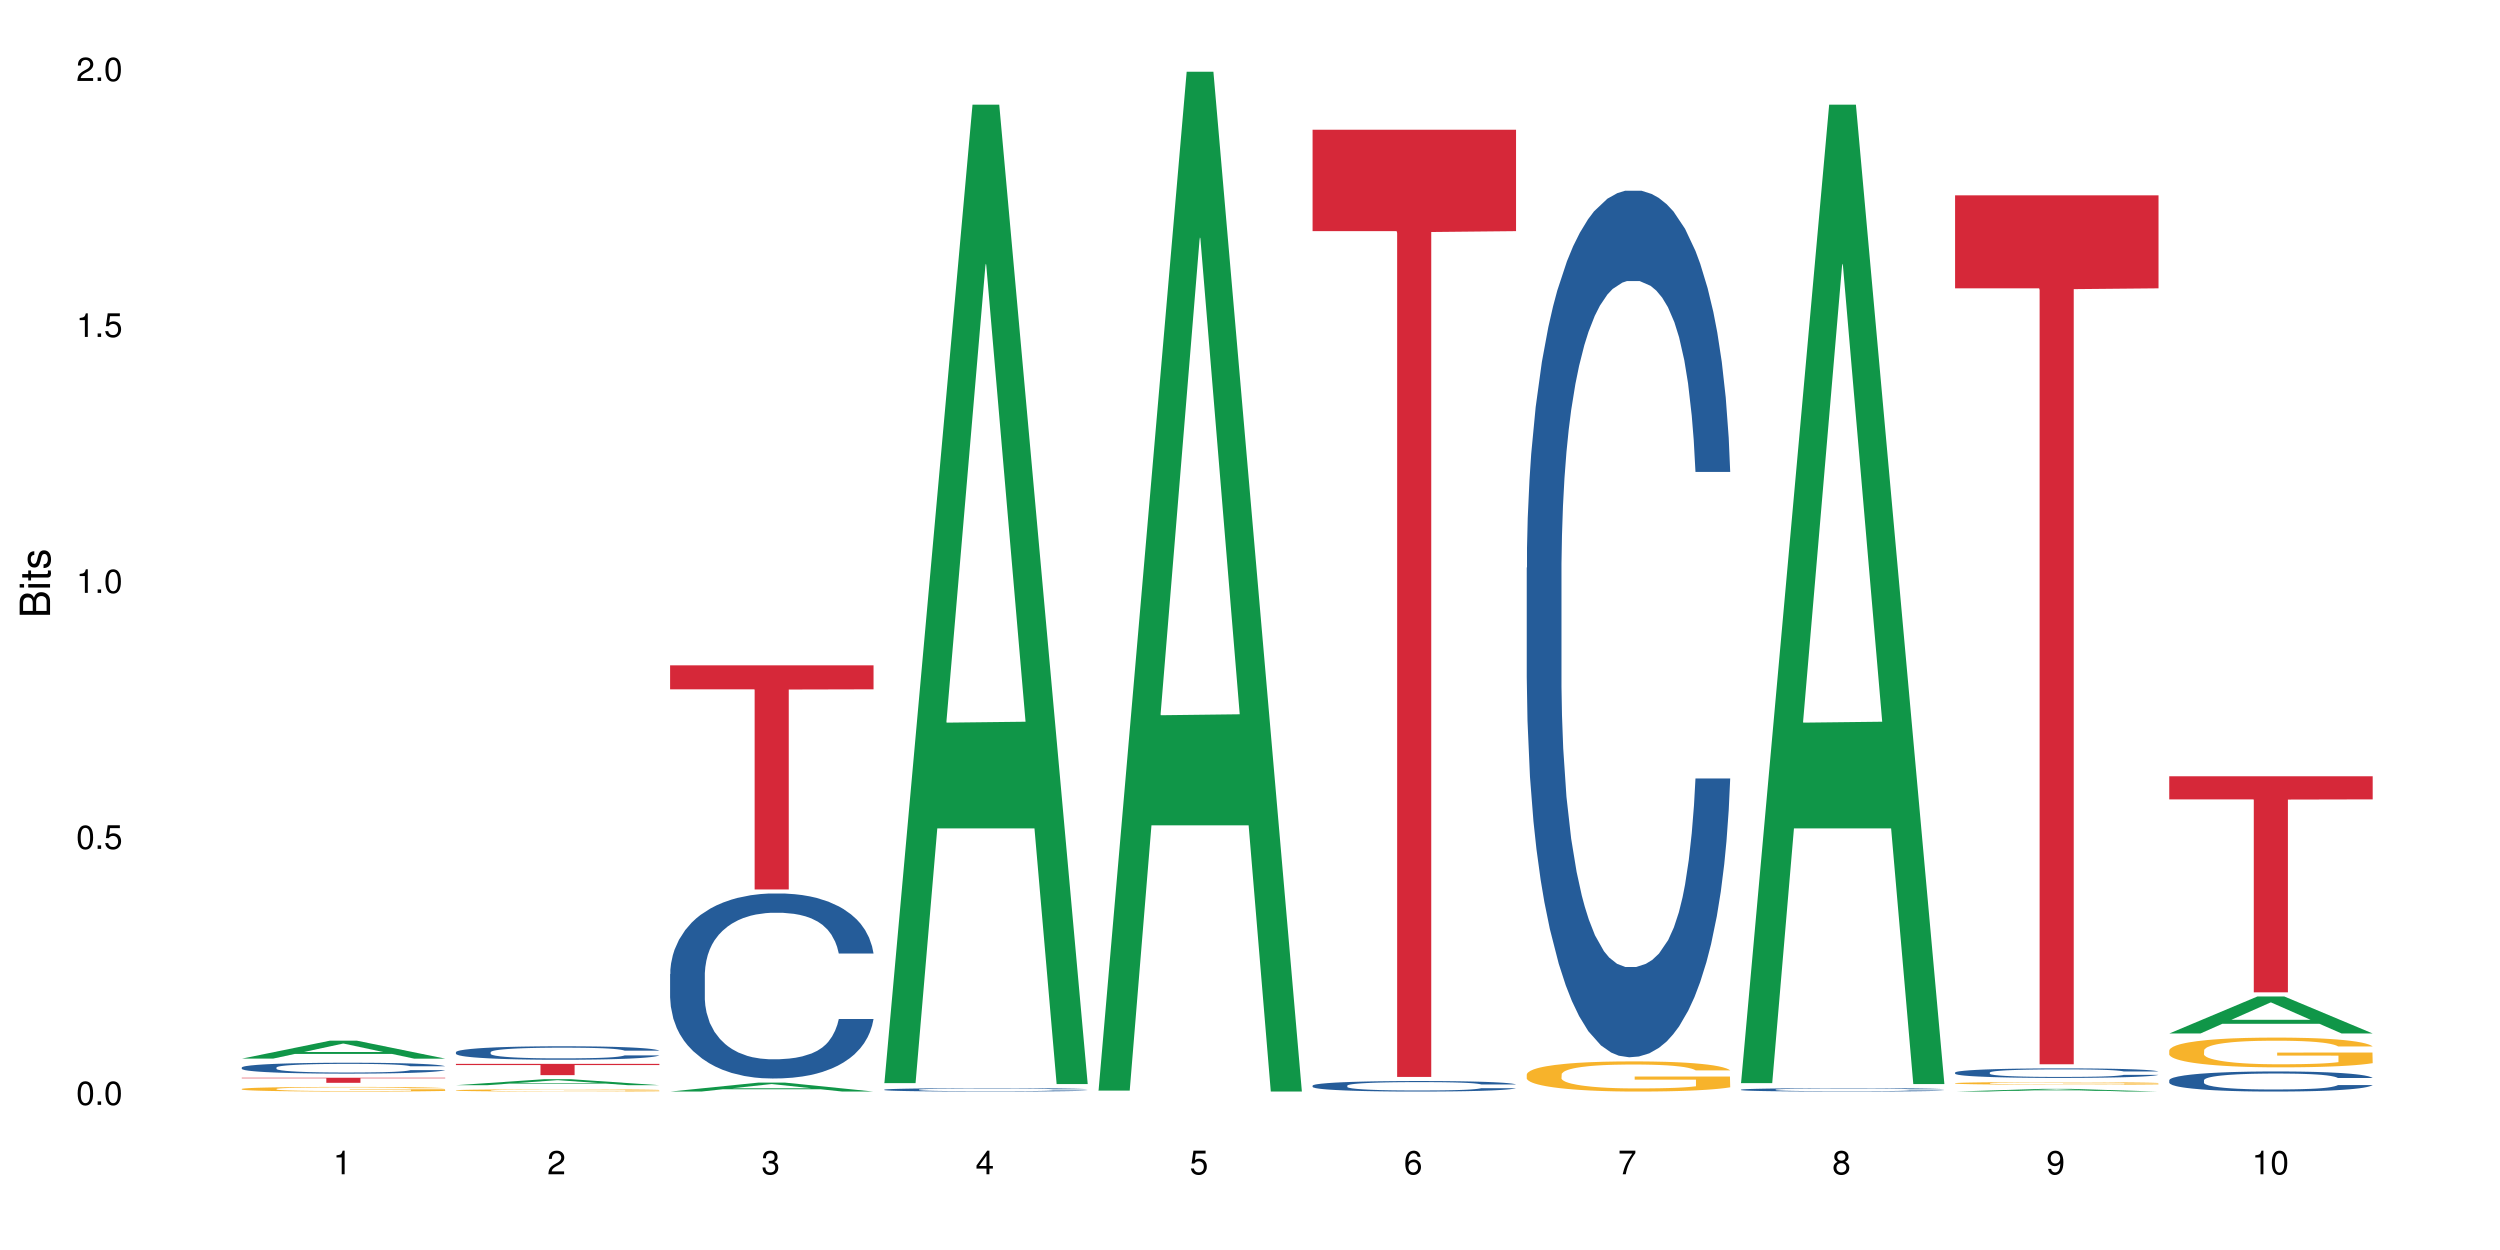 <?xml version="1.0" encoding="UTF-8"?>
<svg xmlns="http://www.w3.org/2000/svg" xmlns:xlink="http://www.w3.org/1999/xlink" width="720pt" height="360pt" viewBox="0 0 720 360" version="1.1">
<defs>
<g>
<symbol overflow="visible" id="glyph0-0">
<path style="stroke:none;" d=""/>
</symbol>
<symbol overflow="visible" id="glyph0-1">
<path style="stroke:none;" d="M 2.641 -6.797 C 2 -6.797 1.422 -6.531 1.078 -6.047 C 0.641 -5.453 0.406 -4.547 0.406 -3.297 C 0.406 -1 1.188 0.219 2.641 0.219 C 4.078 0.219 4.859 -1 4.859 -3.234 C 4.859 -4.562 4.656 -5.438 4.203 -6.047 C 3.844 -6.531 3.281 -6.797 2.641 -6.797 Z M 2.641 -6.047 C 3.547 -6.047 4 -5.125 4 -3.312 C 4 -1.375 3.562 -0.484 2.625 -0.484 C 1.734 -0.484 1.281 -1.422 1.281 -3.281 C 1.281 -5.141 1.734 -6.047 2.641 -6.047 Z M 2.641 -6.047 "/>
</symbol>
<symbol overflow="visible" id="glyph0-2">
<path style="stroke:none;" d="M 1.828 -1 L 0.828 -1 L 0.828 0 L 1.828 0 Z M 1.828 -1 "/>
</symbol>
<symbol overflow="visible" id="glyph0-3">
<path style="stroke:none;" d="M 4.562 -6.797 L 1.062 -6.797 L 0.547 -3.094 L 1.328 -3.094 C 1.719 -3.562 2.047 -3.734 2.578 -3.734 C 3.484 -3.734 4.062 -3.109 4.062 -2.094 C 4.062 -1.125 3.484 -0.531 2.578 -0.531 C 1.828 -0.531 1.375 -0.906 1.188 -1.672 L 0.328 -1.672 C 0.453 -1.109 0.547 -0.844 0.75 -0.594 C 1.125 -0.078 1.828 0.219 2.594 0.219 C 3.969 0.219 4.922 -0.781 4.922 -2.219 C 4.922 -3.562 4.031 -4.484 2.719 -4.484 C 2.25 -4.484 1.859 -4.359 1.469 -4.062 L 1.734 -5.969 L 4.562 -5.969 Z M 4.562 -6.797 "/>
</symbol>
<symbol overflow="visible" id="glyph0-4">
<path style="stroke:none;" d="M 2.484 -4.844 L 2.484 0 L 3.328 0 L 3.328 -6.797 L 2.766 -6.797 C 2.469 -5.75 2.281 -5.609 0.984 -5.453 L 0.984 -4.844 Z M 2.484 -4.844 "/>
</symbol>
<symbol overflow="visible" id="glyph0-5">
<path style="stroke:none;" d="M 4.859 -0.828 L 1.281 -0.828 C 1.359 -1.391 1.672 -1.75 2.5 -2.234 L 3.469 -2.75 C 4.406 -3.266 4.906 -3.969 4.906 -4.812 C 4.906 -5.375 4.672 -5.906 4.266 -6.266 C 3.859 -6.625 3.375 -6.797 2.719 -6.797 C 1.859 -6.797 1.219 -6.5 0.844 -5.922 C 0.609 -5.562 0.5 -5.125 0.484 -4.438 L 1.328 -4.438 C 1.359 -4.906 1.406 -5.188 1.531 -5.406 C 1.75 -5.812 2.188 -6.062 2.703 -6.062 C 3.469 -6.062 4.031 -5.516 4.031 -4.781 C 4.031 -4.25 3.719 -3.797 3.125 -3.438 L 2.234 -2.938 C 0.812 -2.141 0.406 -1.5 0.328 0 L 4.859 0 Z M 4.859 -0.828 "/>
</symbol>
<symbol overflow="visible" id="glyph0-6">
<path style="stroke:none;" d="M 2.125 -3.125 L 2.578 -3.125 C 3.516 -3.125 3.984 -2.703 3.984 -1.891 C 3.984 -1.031 3.469 -0.531 2.578 -0.531 C 1.656 -0.531 1.203 -0.984 1.156 -1.969 L 0.312 -1.969 C 0.344 -1.422 0.438 -1.078 0.609 -0.766 C 0.953 -0.109 1.625 0.219 2.547 0.219 C 3.953 0.219 4.859 -0.609 4.859 -1.906 C 4.859 -2.766 4.516 -3.25 3.703 -3.516 C 4.344 -3.766 4.656 -4.25 4.656 -4.938 C 4.656 -6.109 3.875 -6.797 2.578 -6.797 C 1.203 -6.797 0.484 -6.047 0.453 -4.609 L 1.297 -4.609 C 1.312 -5.016 1.344 -5.25 1.453 -5.453 C 1.641 -5.828 2.062 -6.062 2.594 -6.062 C 3.344 -6.062 3.797 -5.625 3.797 -4.906 C 3.797 -4.422 3.609 -4.141 3.25 -3.984 C 3.016 -3.891 2.719 -3.844 2.125 -3.844 Z M 2.125 -3.125 "/>
</symbol>
<symbol overflow="visible" id="glyph0-7">
<path style="stroke:none;" d="M 3.141 -1.625 L 3.141 0 L 3.984 0 L 3.984 -1.625 L 4.984 -1.625 L 4.984 -2.391 L 3.984 -2.391 L 3.984 -6.797 L 3.359 -6.797 L 0.266 -2.516 L 0.266 -1.625 Z M 3.141 -2.391 L 1 -2.391 L 3.141 -5.359 Z M 3.141 -2.391 "/>
</symbol>
<symbol overflow="visible" id="glyph0-8">
<path style="stroke:none;" d="M 4.781 -5.031 C 4.609 -6.141 3.891 -6.797 2.844 -6.797 C 2.094 -6.797 1.422 -6.438 1.031 -5.828 C 0.609 -5.172 0.406 -4.344 0.406 -3.094 C 0.406 -1.953 0.578 -1.234 0.984 -0.625 C 1.359 -0.078 1.953 0.219 2.703 0.219 C 3.984 0.219 4.922 -0.734 4.922 -2.078 C 4.922 -3.344 4.062 -4.234 2.844 -4.234 C 2.172 -4.234 1.641 -3.969 1.281 -3.469 C 1.281 -5.125 1.828 -6.047 2.797 -6.047 C 3.391 -6.047 3.797 -5.672 3.938 -5.031 Z M 2.734 -3.484 C 3.547 -3.484 4.062 -2.922 4.062 -2 C 4.062 -1.156 3.484 -0.531 2.703 -0.531 C 1.922 -0.531 1.328 -1.188 1.328 -2.047 C 1.328 -2.891 1.906 -3.484 2.734 -3.484 Z M 2.734 -3.484 "/>
</symbol>
<symbol overflow="visible" id="glyph0-9">
<path style="stroke:none;" d="M 4.984 -6.797 L 0.438 -6.797 L 0.438 -5.969 L 4.109 -5.969 C 2.5 -3.656 1.828 -2.234 1.328 0 L 2.219 0 C 2.594 -2.172 3.453 -4.047 4.984 -6.094 Z M 4.984 -6.797 "/>
</symbol>
<symbol overflow="visible" id="glyph0-10">
<path style="stroke:none;" d="M 3.75 -3.578 C 4.453 -4 4.688 -4.344 4.688 -4.984 C 4.688 -6.047 3.844 -6.797 2.641 -6.797 C 1.438 -6.797 0.594 -6.047 0.594 -4.984 C 0.594 -4.359 0.828 -4.016 1.516 -3.578 C 0.734 -3.203 0.359 -2.641 0.359 -1.891 C 0.359 -0.641 1.297 0.219 2.641 0.219 C 3.984 0.219 4.922 -0.641 4.922 -1.875 C 4.922 -2.641 4.531 -3.203 3.75 -3.578 Z M 2.641 -6.047 C 3.359 -6.047 3.812 -5.625 3.812 -4.969 C 3.812 -4.344 3.344 -3.922 2.641 -3.922 C 1.922 -3.922 1.453 -4.344 1.453 -4.984 C 1.453 -5.625 1.922 -6.047 2.641 -6.047 Z M 2.641 -3.203 C 3.484 -3.203 4.062 -2.672 4.062 -1.875 C 4.062 -1.062 3.484 -0.531 2.625 -0.531 C 1.797 -0.531 1.219 -1.078 1.219 -1.875 C 1.219 -2.672 1.797 -3.203 2.641 -3.203 Z M 2.641 -3.203 "/>
</symbol>
<symbol overflow="visible" id="glyph0-11">
<path style="stroke:none;" d="M 0.516 -1.547 C 0.672 -0.438 1.406 0.219 2.438 0.219 C 3.188 0.219 3.859 -0.141 4.266 -0.75 C 4.688 -1.406 4.891 -2.25 4.891 -3.484 C 4.891 -4.625 4.703 -5.359 4.312 -5.953 C 3.938 -6.5 3.344 -6.797 2.594 -6.797 C 1.297 -6.797 0.359 -5.844 0.359 -4.516 C 0.359 -3.25 1.234 -2.344 2.453 -2.344 C 3.094 -2.344 3.562 -2.578 4.016 -3.109 C 4 -1.453 3.469 -0.531 2.5 -0.531 C 1.906 -0.531 1.484 -0.906 1.359 -1.547 Z M 2.578 -6.062 C 3.375 -6.062 3.969 -5.406 3.969 -4.531 C 3.969 -3.688 3.375 -3.094 2.547 -3.094 C 1.734 -3.094 1.234 -3.672 1.234 -4.578 C 1.234 -5.438 1.797 -6.062 2.578 -6.062 Z M 2.578 -6.062 "/>
</symbol>
<symbol overflow="visible" id="glyph1-0">
<path style="stroke:none;" d=""/>
</symbol>
<symbol overflow="visible" id="glyph1-1">
<path style="stroke:none;" d="M 0 -0.953 L 0 -4.891 C 0 -5.719 -0.234 -6.344 -0.734 -6.797 C -1.188 -7.234 -1.812 -7.469 -2.5 -7.469 C -3.547 -7.469 -4.188 -7 -4.625 -5.875 C -4.984 -6.672 -5.641 -7.094 -6.531 -7.094 C -7.156 -7.094 -7.734 -6.859 -8.141 -6.391 C -8.562 -5.938 -8.75 -5.344 -8.75 -4.5 L -8.75 -0.953 Z M -4.984 -2.062 L -7.766 -2.062 L -7.766 -4.219 C -7.766 -4.844 -7.688 -5.203 -7.453 -5.5 C -7.219 -5.812 -6.859 -5.969 -6.375 -5.969 C -5.906 -5.969 -5.531 -5.812 -5.297 -5.5 C -5.062 -5.203 -4.984 -4.844 -4.984 -4.219 Z M -0.984 -2.062 L -4 -2.062 L -4 -4.781 C -4 -5.328 -3.859 -5.688 -3.578 -5.953 C -3.297 -6.219 -2.922 -6.359 -2.484 -6.359 C -2.062 -6.359 -1.688 -6.219 -1.406 -5.953 C -1.109 -5.688 -0.984 -5.328 -0.984 -4.781 Z M -0.984 -2.062 "/>
</symbol>
<symbol overflow="visible" id="glyph1-2">
<path style="stroke:none;" d="M -6.281 -1.797 L -6.281 -0.797 L 0 -0.797 L 0 -1.797 Z M -8.75 -1.797 L -8.75 -0.797 L -7.484 -0.797 L -7.484 -1.797 Z M -8.75 -1.797 "/>
</symbol>
<symbol overflow="visible" id="glyph1-3">
<path style="stroke:none;" d="M -6.281 -3.047 L -6.281 -2.016 L -8.016 -2.016 L -8.016 -1.016 L -6.281 -1.016 L -6.281 -0.172 L -5.469 -0.172 L -5.469 -1.016 L -0.719 -1.016 C -0.078 -1.016 0.281 -1.453 0.281 -2.234 C 0.281 -2.469 0.25 -2.719 0.188 -3.047 L -0.641 -3.047 C -0.609 -2.922 -0.594 -2.766 -0.594 -2.562 C -0.594 -2.141 -0.719 -2.016 -1.156 -2.016 L -5.469 -2.016 L -5.469 -3.047 Z M -6.281 -3.047 "/>
</symbol>
<symbol overflow="visible" id="glyph1-4">
<path style="stroke:none;" d="M -4.531 -5.25 C -5.766 -5.25 -6.469 -4.422 -6.469 -2.969 C -6.469 -1.516 -5.719 -0.562 -4.547 -0.562 C -3.562 -0.562 -3.094 -1.062 -2.734 -2.562 L -2.516 -3.484 C -2.344 -4.188 -2.094 -4.469 -1.625 -4.469 C -1.047 -4.469 -0.641 -3.875 -0.641 -3 C -0.641 -2.453 -0.797 -2 -1.062 -1.75 C -1.25 -1.594 -1.422 -1.531 -1.875 -1.469 L -1.875 -0.406 C -0.422 -0.453 0.281 -1.266 0.281 -2.922 C 0.281 -4.5 -0.5 -5.516 -1.719 -5.516 C -2.656 -5.516 -3.172 -4.984 -3.469 -3.734 L -3.703 -2.766 C -3.891 -1.953 -4.156 -1.609 -4.594 -1.609 C -5.172 -1.609 -5.547 -2.125 -5.547 -2.938 C -5.547 -3.75 -5.203 -4.172 -4.531 -4.203 Z M -4.531 -5.25 "/>
</symbol>
</g>
</defs>
<g id="surface116691">
<rect x="0" y="0" width="720" height="360" style="fill:rgb(100%,100%,100%);fill-opacity:1;stroke:none;"/>
<path style=" stroke:none;fill-rule:nonzero;fill:rgb(6.275%,58.824%,28.235%);fill-opacity:1;" d="M 69.629 304.883 L 69.691 304.879 L 95.047 299.707 L 102.746 299.707 L 128.223 304.891 L 119.273 304.891 L 112.887 303.535 L 84.902 303.535 L 78.645 304.883 L 69.629 304.883 L 87.598 302.977 L 110.32 302.973 L 98.988 300.555 L 98.863 300.551 L 98.738 300.562 L 87.535 302.973 L 87.598 302.977 Z M 69.629 304.883 "/>
<path style=" stroke:none;fill-rule:nonzero;fill:rgb(14.51%,36.078%,60%);fill-opacity:1;" d="M 69.629 307.434 L 69.699 307.434 L 69.699 307.363 L 69.914 307.254 L 70.414 307.117 L 70.914 307.023 L 72.203 306.852 L 73.988 306.688 L 75.848 306.562 L 77.203 306.488 L 78.418 306.43 L 81.207 306.324 L 82.992 306.27 L 84.922 306.223 L 87.281 306.172 L 88.996 306.145 L 92.852 306.098 L 95.711 306.078 L 97.926 306.07 L 102.715 306.07 L 105.574 306.082 L 107.645 306.094 L 109.93 306.117 L 111.859 306.145 L 115.219 306.207 L 118.219 306.285 L 119.578 306.332 L 121.723 306.422 L 123.367 306.508 L 124.508 306.582 L 125.797 306.688 L 126.938 306.816 L 127.797 306.965 L 128.223 307.09 L 118.219 307.09 L 117.719 306.973 L 117.148 306.883 L 116.078 306.766 L 115.004 306.684 L 113.504 306.602 L 112.148 306.547 L 110.289 306.492 L 108.645 306.457 L 106.93 306.43 L 105.285 306.414 L 102.141 306.395 L 98.5 306.395 L 97.141 306.402 L 94.355 306.426 L 92.852 306.445 L 90.711 306.484 L 89.207 306.523 L 87.422 306.578 L 86.207 306.629 L 84.707 306.703 L 83.637 306.77 L 82.422 306.863 L 81.707 306.938 L 81.062 307.016 L 80.492 307.109 L 80.062 307.211 L 79.777 307.316 L 79.633 307.422 L 79.633 307.867 L 79.777 307.969 L 80.133 308.09 L 81.062 308.266 L 82.422 308.418 L 83.992 308.539 L 85.492 308.625 L 86.352 308.664 L 87.492 308.711 L 89.281 308.77 L 91.852 308.824 L 93.352 308.848 L 95.641 308.871 L 97.996 308.883 L 101.141 308.883 L 103.93 308.871 L 105.785 308.855 L 107.715 308.832 L 110.359 308.785 L 112.004 308.738 L 113.434 308.684 L 114.504 308.629 L 115.219 308.582 L 116.293 308.496 L 117.148 308.398 L 117.793 308.297 L 118.219 308.199 L 128.223 308.199 L 127.797 308.312 L 127.152 308.426 L 126.508 308.508 L 125.508 308.609 L 124.367 308.699 L 122.723 308.801 L 121.363 308.867 L 119.578 308.938 L 117.934 308.992 L 116.148 309.039 L 113.504 309.098 L 111.789 309.125 L 109.93 309.152 L 107.715 309.176 L 104.93 309.195 L 101.93 309.207 L 99.141 309.211 L 96.141 309.203 L 93.926 309.191 L 90.996 309.168 L 87.352 309.113 L 84.707 309.059 L 82.633 309.008 L 80.848 308.949 L 78.848 308.871 L 76.273 308.746 L 74.703 308.648 L 73.633 308.566 L 72.418 308.453 L 71.559 308.355 L 70.559 308.195 L 69.844 307.988 L 69.629 307.832 Z M 69.629 307.434 "/>
<path style=" stroke:none;fill-rule:nonzero;fill:rgb(96.863%,70.196%,16.863%);fill-opacity:1;" d="M 69.629 313.605 L 69.699 313.602 L 69.699 313.578 L 69.988 313.523 L 70.703 313.449 L 71.629 313.387 L 72.629 313.336 L 73.273 313.309 L 74.344 313.273 L 75.273 313.246 L 77.633 313.191 L 80.633 313.141 L 82.277 313.117 L 84.137 313.098 L 86.777 313.074 L 87.992 313.066 L 91.711 313.047 L 95.926 313.035 L 100.57 313.031 L 102.715 313.031 L 105.645 313.035 L 109.645 313.051 L 111.934 313.062 L 113.719 313.074 L 115.578 313.09 L 117.863 313.113 L 120.008 313.145 L 121.723 313.172 L 123.438 313.211 L 124.867 313.25 L 126.082 313.293 L 127.152 313.344 L 127.797 313.387 L 128.223 313.43 L 118.293 313.43 L 117.719 313.387 L 117.078 313.352 L 116.004 313.312 L 114.934 313.285 L 113.863 313.262 L 111.859 313.227 L 110.145 313.207 L 108.004 313.191 L 105.93 313.18 L 103.57 313.172 L 98.355 313.172 L 94.926 313.18 L 92.926 313.188 L 91.496 313.199 L 89.496 313.219 L 88.281 313.23 L 87.566 313.242 L 85.422 313.281 L 83.992 313.312 L 83.207 313.336 L 82.207 313.375 L 81.492 313.406 L 80.707 313.457 L 80.277 313.492 L 79.703 313.574 L 79.633 313.797 L 79.848 313.844 L 80.277 313.895 L 80.848 313.938 L 81.707 313.984 L 82.562 314.02 L 84.062 314.066 L 85.352 314.098 L 86.352 314.121 L 88.281 314.152 L 89.066 314.164 L 90.922 314.188 L 92.852 314.203 L 95.211 314.219 L 96.996 314.227 L 99.855 314.23 L 103.5 314.23 L 107.789 314.223 L 110.504 314.215 L 112.359 314.203 L 113.574 314.195 L 115.078 314.184 L 116.148 314.168 L 117.148 314.156 L 118.363 314.137 L 118.363 313.844 L 100.715 313.84 L 100.715 313.703 L 128.152 313.703 L 128.223 314.184 L 126.723 314.215 L 124.867 314.246 L 123.078 314.27 L 121.223 314.293 L 118.578 314.316 L 116.434 314.332 L 113.148 314.348 L 110.145 314.359 L 107 314.367 L 104.215 314.371 L 100.93 314.371 L 97.996 314.367 L 94.855 314.359 L 92.352 314.352 L 90.066 314.34 L 87.781 314.324 L 84.922 314.297 L 83.062 314.277 L 81.133 314.25 L 79.203 314.219 L 77.488 314.188 L 76.348 314.16 L 75.203 314.133 L 73.988 314.094 L 72.844 314.055 L 71.988 314.016 L 71.203 313.973 L 70.629 313.934 L 70.059 313.879 L 69.773 313.832 L 69.629 313.797 Z M 69.629 313.605 "/>
<path style=" stroke:none;fill-rule:nonzero;fill:rgb(83.922%,15.686%,22.353%);fill-opacity:1;" d="M 69.629 310.391 L 128.223 310.391 L 128.223 310.547 L 103.805 310.547 L 103.805 311.852 L 93.98 311.852 L 93.98 310.547 L 69.629 310.547 Z M 69.629 310.391 "/>
<path style=" stroke:none;fill-rule:nonzero;fill:rgb(6.275%,58.824%,28.235%);fill-opacity:1;" d="M 131.309 312.539 L 131.371 312.535 L 156.727 310.809 L 164.426 310.809 L 189.902 312.539 L 180.953 312.539 L 174.566 312.086 L 146.582 312.086 L 140.324 312.539 L 131.309 312.539 L 149.273 311.902 L 172 311.898 L 160.668 311.09 L 160.543 311.09 L 160.418 311.094 L 149.211 311.898 L 149.273 311.902 Z M 131.309 312.539 "/>
<path style=" stroke:none;fill-rule:nonzero;fill:rgb(14.51%,36.078%,60%);fill-opacity:1;" d="M 131.309 303.016 L 131.379 303.012 L 131.379 302.93 L 131.594 302.793 L 132.094 302.621 L 132.594 302.504 L 133.883 302.297 L 135.668 302.094 L 137.523 301.938 L 138.883 301.844 L 140.098 301.773 L 142.883 301.641 L 144.672 301.574 L 146.602 301.516 L 148.957 301.453 L 150.672 301.418 L 154.531 301.363 L 157.391 301.336 L 159.605 301.328 L 164.395 301.328 L 167.25 301.34 L 169.324 301.359 L 171.609 301.387 L 173.539 301.418 L 176.898 301.496 L 179.898 301.598 L 181.258 301.652 L 183.402 301.762 L 185.043 301.871 L 186.188 301.961 L 187.473 302.094 L 188.617 302.254 L 189.477 302.434 L 189.902 302.586 L 179.898 302.586 L 179.398 302.445 L 178.828 302.336 L 177.758 302.188 L 176.684 302.086 L 175.184 301.984 L 173.824 301.914 L 171.969 301.848 L 170.324 301.805 L 168.609 301.773 L 166.965 301.754 L 163.82 301.73 L 160.176 301.73 L 158.82 301.738 L 156.031 301.766 L 154.531 301.793 L 152.387 301.84 L 150.887 301.887 L 149.102 301.957 L 147.887 302.02 L 146.387 302.109 L 145.312 302.191 L 144.098 302.309 L 143.387 302.398 L 142.742 302.5 L 142.172 302.617 L 141.742 302.738 L 141.457 302.871 L 141.312 303 L 141.312 303.551 L 141.457 303.676 L 141.812 303.828 L 142.742 304.043 L 144.098 304.23 L 145.672 304.379 L 147.172 304.488 L 148.031 304.535 L 149.172 304.594 L 150.961 304.664 L 153.531 304.734 L 155.031 304.766 L 157.32 304.793 L 159.676 304.805 L 162.82 304.805 L 165.609 304.793 L 167.465 304.773 L 169.395 304.746 L 172.039 304.688 L 173.684 304.629 L 175.113 304.562 L 176.184 304.492 L 176.898 304.438 L 177.969 304.328 L 178.828 304.207 L 179.473 304.082 L 179.898 303.961 L 189.902 303.961 L 189.477 304.102 L 188.832 304.242 L 188.188 304.344 L 187.188 304.469 L 186.047 304.578 L 184.402 304.703 L 183.043 304.785 L 181.258 304.875 L 179.613 304.941 L 177.828 305 L 175.184 305.074 L 173.469 305.109 L 171.609 305.141 L 169.395 305.168 L 166.609 305.195 L 163.605 305.207 L 160.82 305.211 L 157.82 305.203 L 155.605 305.191 L 152.676 305.156 L 149.031 305.094 L 146.387 305.027 L 144.312 304.961 L 142.527 304.887 L 140.527 304.793 L 137.953 304.637 L 136.383 304.516 L 135.309 304.414 L 134.094 304.277 L 133.238 304.152 L 132.238 303.953 L 131.523 303.703 L 131.309 303.508 Z M 131.309 303.016 "/>
<path style=" stroke:none;fill-rule:nonzero;fill:rgb(96.863%,70.196%,16.863%);fill-opacity:1;" d="M 131.309 313.996 L 131.379 313.996 L 131.379 313.984 L 131.664 313.957 L 132.379 313.922 L 133.309 313.891 L 134.309 313.867 L 134.953 313.855 L 136.023 313.836 L 136.953 313.824 L 139.312 313.797 L 142.312 313.773 L 143.957 313.762 L 145.812 313.75 L 148.457 313.738 L 149.672 313.734 L 153.391 313.727 L 157.605 313.719 L 164.395 313.719 L 167.324 313.723 L 171.324 313.727 L 173.613 313.734 L 175.398 313.738 L 177.254 313.746 L 179.543 313.758 L 181.688 313.773 L 185.117 313.805 L 186.547 313.824 L 187.762 313.848 L 188.832 313.871 L 189.477 313.891 L 189.902 313.914 L 179.973 313.914 L 179.398 313.891 L 178.758 313.875 L 177.684 313.855 L 176.613 313.84 L 175.539 313.832 L 173.539 313.816 L 171.824 313.805 L 169.68 313.797 L 167.609 313.793 L 165.25 313.789 L 163.82 313.785 L 160.035 313.785 L 156.605 313.789 L 154.605 313.797 L 153.176 313.801 L 151.172 313.809 L 149.957 313.816 L 149.246 313.82 L 147.102 313.84 L 145.672 313.855 L 144.887 313.867 L 143.887 313.887 L 143.172 313.902 L 142.383 313.926 L 141.957 313.945 L 141.383 313.984 L 141.312 314.09 L 141.527 314.113 L 141.957 314.137 L 142.527 314.16 L 143.387 314.184 L 144.242 314.199 L 145.742 314.223 L 147.027 314.238 L 148.031 314.25 L 149.957 314.266 L 150.746 314.27 L 152.602 314.281 L 154.531 314.289 L 156.891 314.297 L 158.676 314.301 L 161.535 314.305 L 165.18 314.305 L 169.469 314.301 L 172.184 314.293 L 174.039 314.289 L 175.254 314.285 L 176.754 314.277 L 177.828 314.273 L 178.828 314.266 L 180.043 314.258 L 180.043 314.113 L 162.391 314.113 L 162.391 314.047 L 189.832 314.047 L 189.902 314.277 L 188.402 314.297 L 186.547 314.309 L 184.758 314.324 L 182.902 314.332 L 180.258 314.344 L 178.113 314.352 L 174.824 314.359 L 171.824 314.363 L 168.68 314.367 L 165.895 314.371 L 159.676 314.371 L 156.531 314.367 L 154.031 314.359 L 151.746 314.355 L 149.457 314.348 L 146.602 314.336 L 144.742 314.324 L 142.812 314.312 L 140.883 314.297 L 139.168 314.281 L 138.027 314.27 L 136.883 314.254 L 135.668 314.238 L 134.523 314.215 L 133.668 314.199 L 132.879 314.176 L 132.309 314.156 L 131.738 314.129 L 131.453 314.109 L 131.309 314.09 Z M 131.309 313.996 "/>
<path style=" stroke:none;fill-rule:nonzero;fill:rgb(83.922%,15.686%,22.353%);fill-opacity:1;" d="M 131.309 306.391 L 189.902 306.391 L 189.902 306.738 L 165.484 306.742 L 165.484 309.629 L 155.656 309.629 L 155.656 306.742 L 155.516 306.738 L 131.309 306.738 Z M 131.309 306.391 "/>
<path style=" stroke:none;fill-rule:nonzero;fill:rgb(6.275%,58.824%,28.235%);fill-opacity:1;" d="M 192.988 314.367 L 193.051 314.367 L 218.402 311.793 L 226.105 311.793 L 251.582 314.371 L 242.629 314.371 L 236.246 313.699 L 208.262 313.699 L 202.004 314.367 L 192.988 314.367 L 210.953 313.422 L 233.68 313.418 L 222.348 312.215 L 222.223 312.215 L 222.098 312.219 L 210.891 313.418 L 210.953 313.422 Z M 192.988 314.367 "/>
<path style=" stroke:none;fill-rule:nonzero;fill:rgb(14.51%,36.078%,60%);fill-opacity:1;" d="M 192.988 280.52 L 193.059 280.469 L 193.059 279.301 L 193.273 277.453 L 193.773 275.113 L 194.273 273.508 L 195.559 270.633 L 197.348 267.859 L 199.203 265.715 L 200.562 264.449 L 201.777 263.477 L 204.562 261.672 L 206.352 260.746 L 208.281 259.918 L 210.637 259.094 L 212.352 258.605 L 216.211 257.824 L 219.07 257.484 L 221.285 257.34 L 226.074 257.34 L 228.93 257.535 L 231.004 257.777 L 233.289 258.168 L 235.219 258.605 L 238.578 259.676 L 241.578 261.039 L 242.938 261.82 L 245.082 263.328 L 246.723 264.789 L 247.867 266.055 L 249.152 267.859 L 250.297 270.051 L 251.152 272.531 L 251.582 274.625 L 241.578 274.625 L 241.078 272.68 L 240.508 271.168 L 239.434 269.172 L 238.363 267.762 L 236.863 266.348 L 235.504 265.422 L 233.648 264.496 L 232.004 263.914 L 230.289 263.477 L 228.645 263.184 L 225.5 262.891 L 221.855 262.891 L 220.5 262.988 L 217.711 263.379 L 216.211 263.719 L 214.066 264.398 L 212.566 265.035 L 210.781 266.008 L 209.566 266.836 L 208.066 268.102 L 206.992 269.223 L 205.777 270.828 L 205.062 272.047 L 204.422 273.41 L 203.848 275.016 L 203.422 276.723 L 203.133 278.523 L 202.992 280.277 L 202.992 287.824 L 203.133 289.578 L 203.492 291.621 L 204.422 294.594 L 205.777 297.176 L 207.352 299.219 L 208.852 300.68 L 209.707 301.363 L 210.852 302.141 L 212.637 303.117 L 215.211 304.09 L 216.711 304.48 L 219 304.867 L 221.355 305.062 L 224.5 305.062 L 227.289 304.867 L 229.145 304.625 L 231.074 304.234 L 233.719 303.406 L 235.363 302.629 L 236.793 301.703 L 237.863 300.777 L 238.578 300 L 239.648 298.488 L 240.508 296.832 L 241.148 295.129 L 241.578 293.473 L 251.582 293.473 L 251.152 295.422 L 250.512 297.32 L 249.867 298.734 L 248.867 300.438 L 247.723 301.945 L 246.082 303.652 L 244.723 304.77 L 242.938 305.988 L 241.293 306.914 L 239.508 307.742 L 236.863 308.715 L 235.148 309.203 L 233.289 309.641 L 231.074 310.031 L 228.289 310.371 L 225.285 310.566 L 222.5 310.613 L 219.5 310.52 L 217.285 310.324 L 214.352 309.883 L 210.711 309.008 L 208.066 308.082 L 205.992 307.156 L 204.207 306.184 L 202.207 304.867 L 199.633 302.727 L 198.062 301.07 L 196.988 299.707 L 195.773 297.809 L 194.918 296.102 L 193.918 293.375 L 193.203 289.918 L 192.988 287.238 Z M 192.988 280.52 "/>
<path style=" stroke:none;fill-rule:nonzero;fill:rgb(83.922%,15.686%,22.353%);fill-opacity:1;" d="M 192.988 191.617 L 251.582 191.617 L 251.582 198.523 L 227.164 198.586 L 227.164 256.16 L 217.336 256.16 L 217.336 198.645 L 217.195 198.523 L 192.988 198.523 Z M 192.988 191.617 "/>
<path style=" stroke:none;fill-rule:nonzero;fill:rgb(6.275%,58.824%,28.235%);fill-opacity:1;" d="M 254.668 311.945 L 254.73 311.68 L 280.082 30.137 L 287.781 30.137 L 313.262 312.207 L 304.309 312.207 L 297.926 238.578 L 269.941 238.578 L 263.68 311.945 L 254.668 311.945 L 272.633 208.121 L 295.359 207.855 L 284.027 76.223 L 283.902 75.957 L 283.777 76.75 L 272.57 207.855 L 272.633 208.121 Z M 254.668 311.945 "/>
<path style=" stroke:none;fill-rule:nonzero;fill:rgb(14.51%,36.078%,60%);fill-opacity:1;" d="M 254.668 313.816 L 254.738 313.816 L 254.738 313.793 L 254.953 313.758 L 255.453 313.715 L 255.953 313.688 L 257.238 313.633 L 259.027 313.582 L 260.883 313.543 L 262.242 313.52 L 263.457 313.5 L 266.242 313.469 L 268.031 313.449 L 269.957 313.438 L 272.316 313.422 L 274.031 313.41 L 277.891 313.398 L 280.75 313.391 L 282.965 313.387 L 287.75 313.387 L 290.609 313.391 L 292.684 313.395 L 294.969 313.402 L 296.898 313.41 L 300.258 313.43 L 303.258 313.457 L 304.617 313.469 L 306.758 313.5 L 308.402 313.527 L 309.547 313.547 L 310.832 313.582 L 311.977 313.621 L 312.832 313.668 L 313.262 313.707 L 303.258 313.707 L 302.758 313.672 L 302.188 313.645 L 301.113 313.605 L 300.043 313.582 L 298.543 313.555 L 297.184 313.535 L 295.328 313.52 L 293.684 313.508 L 291.969 313.5 L 290.324 313.496 L 287.18 313.492 L 282.18 313.492 L 279.391 313.5 L 277.891 313.504 L 275.746 313.52 L 274.246 313.531 L 272.461 313.547 L 271.246 313.562 L 269.746 313.586 L 268.672 313.605 L 267.457 313.637 L 266.742 313.66 L 266.102 313.684 L 265.527 313.715 L 265.102 313.746 L 264.812 313.777 L 264.672 313.812 L 264.672 313.949 L 264.812 313.984 L 265.172 314.02 L 266.102 314.074 L 267.457 314.121 L 269.031 314.16 L 270.531 314.188 L 271.387 314.199 L 272.531 314.215 L 274.316 314.23 L 276.891 314.25 L 278.391 314.258 L 280.676 314.266 L 283.035 314.27 L 286.18 314.27 L 288.965 314.266 L 290.824 314.262 L 292.754 314.254 L 295.398 314.238 L 297.043 314.223 L 298.469 314.207 L 299.543 314.188 L 300.258 314.176 L 301.328 314.148 L 302.188 314.117 L 302.828 314.086 L 303.258 314.055 L 313.262 314.055 L 312.832 314.09 L 312.191 314.125 L 311.547 314.152 L 310.547 314.184 L 309.402 314.211 L 307.762 314.242 L 306.402 314.262 L 304.617 314.285 L 302.973 314.301 L 301.188 314.316 L 298.543 314.336 L 296.828 314.344 L 294.969 314.352 L 292.754 314.359 L 289.969 314.367 L 286.965 314.371 L 284.18 314.371 L 281.176 314.367 L 278.961 314.367 L 276.031 314.355 L 272.387 314.34 L 269.746 314.324 L 267.672 314.309 L 265.887 314.289 L 263.887 314.266 L 261.312 314.227 L 259.742 314.195 L 258.668 314.168 L 257.453 314.133 L 256.598 314.102 L 255.598 314.051 L 254.883 313.988 L 254.668 313.941 Z M 254.668 313.816 "/>
<path style=" stroke:none;fill-rule:nonzero;fill:rgb(6.275%,58.824%,28.235%);fill-opacity:1;" d="M 316.348 314.094 L 316.41 313.82 L 341.762 20.664 L 349.461 20.664 L 374.941 314.371 L 365.988 314.371 L 359.605 237.703 L 331.621 237.703 L 325.359 314.094 L 316.348 314.094 L 334.312 205.988 L 357.039 205.711 L 345.707 68.648 L 345.582 68.375 L 345.457 69.199 L 334.25 205.711 L 334.312 205.988 Z M 316.348 314.094 "/>
<path style=" stroke:none;fill-rule:nonzero;fill:rgb(14.51%,36.078%,60%);fill-opacity:1;" d="M 378.023 312.656 L 378.098 312.652 L 378.098 312.586 L 378.312 312.48 L 378.812 312.348 L 379.312 312.258 L 380.598 312.094 L 382.383 311.934 L 384.242 311.812 L 385.602 311.742 L 386.812 311.684 L 389.602 311.582 L 391.387 311.531 L 393.316 311.48 L 395.676 311.434 L 397.391 311.406 L 401.25 311.363 L 404.105 311.344 L 406.324 311.336 L 411.109 311.336 L 413.969 311.348 L 416.039 311.359 L 418.328 311.383 L 420.258 311.406 L 423.613 311.469 L 426.617 311.547 L 427.973 311.59 L 430.117 311.676 L 431.762 311.762 L 432.906 311.832 L 434.191 311.934 L 435.336 312.059 L 436.191 312.199 L 436.621 312.32 L 426.617 312.32 L 426.117 312.211 L 425.543 312.125 L 424.473 312.008 L 423.402 311.93 L 421.898 311.848 L 420.543 311.797 L 418.684 311.742 L 417.039 311.711 L 415.324 311.684 L 413.684 311.668 L 410.539 311.652 L 406.895 311.652 L 405.535 311.656 L 402.75 311.68 L 401.25 311.699 L 399.105 311.738 L 397.605 311.773 L 395.816 311.828 L 394.602 311.875 L 393.102 311.949 L 392.031 312.012 L 390.816 312.105 L 390.102 312.172 L 389.457 312.25 L 388.887 312.344 L 388.457 312.441 L 388.172 312.543 L 388.027 312.641 L 388.027 313.07 L 388.172 313.172 L 388.531 313.289 L 389.457 313.457 L 390.816 313.605 L 392.387 313.723 L 393.891 313.805 L 394.746 313.844 L 395.891 313.887 L 397.676 313.945 L 400.25 314 L 401.75 314.02 L 404.035 314.043 L 406.395 314.055 L 409.539 314.055 L 412.324 314.043 L 414.184 314.031 L 416.113 314.008 L 418.758 313.961 L 420.398 313.914 L 421.828 313.863 L 422.902 313.809 L 423.613 313.766 L 424.688 313.68 L 425.543 313.586 L 426.188 313.488 L 426.617 313.395 L 436.621 313.395 L 436.191 313.504 L 435.547 313.613 L 434.906 313.695 L 433.906 313.789 L 432.762 313.875 L 431.117 313.973 L 429.762 314.039 L 427.973 314.105 L 426.332 314.16 L 424.543 314.207 L 421.898 314.262 L 420.184 314.289 L 418.328 314.316 L 416.113 314.336 L 413.324 314.355 L 410.324 314.367 L 407.539 314.371 L 404.535 314.363 L 402.32 314.355 L 399.391 314.328 L 395.746 314.277 L 393.102 314.227 L 391.031 314.172 L 389.242 314.117 L 387.242 314.043 L 384.672 313.922 L 383.098 313.828 L 382.027 313.75 L 380.812 313.641 L 379.953 313.543 L 378.953 313.387 L 378.238 313.191 L 378.023 313.039 Z M 378.023 312.656 "/>
<path style=" stroke:none;fill-rule:nonzero;fill:rgb(83.922%,15.686%,22.353%);fill-opacity:1;" d="M 378.023 37.363 L 436.621 37.363 L 436.621 66.566 L 412.199 66.82 L 412.199 310.156 L 402.375 310.156 L 402.375 67.078 L 402.23 66.566 L 378.023 66.566 Z M 378.023 37.363 "/>
<path style=" stroke:none;fill-rule:nonzero;fill:rgb(14.51%,36.078%,60%);fill-opacity:1;" d="M 439.703 163.523 L 439.777 163.297 L 439.777 157.82 L 439.988 149.152 L 440.492 138.203 L 440.992 130.676 L 442.277 117.215 L 444.062 104.215 L 445.922 94.176 L 447.277 88.246 L 448.492 83.684 L 451.281 75.242 L 453.066 70.91 L 454.996 67.031 L 457.355 63.152 L 459.07 60.871 L 462.93 57.223 L 465.785 55.625 L 468 54.941 L 472.789 54.941 L 475.648 55.852 L 477.719 56.992 L 480.008 58.82 L 481.938 60.871 L 485.293 65.891 L 488.297 72.277 L 489.652 75.926 L 491.797 83 L 493.441 89.844 L 494.582 95.773 L 495.871 104.215 L 497.012 114.48 L 497.871 126.113 L 498.301 135.922 L 488.297 135.922 L 487.797 126.797 L 487.223 119.727 L 486.152 110.371 L 485.078 103.758 L 483.578 97.141 L 482.223 92.809 L 480.363 88.473 L 478.719 85.738 L 477.004 83.684 L 475.363 82.316 L 472.219 80.945 L 468.574 80.945 L 467.215 81.402 L 464.43 83.227 L 462.93 84.824 L 460.785 88.016 L 459.285 90.984 L 457.496 95.547 L 456.281 99.422 L 454.781 105.355 L 453.711 110.602 L 452.496 118.129 L 451.781 123.832 L 451.137 130.219 L 450.566 137.746 L 450.137 145.73 L 449.852 154.172 L 449.707 162.383 L 449.707 197.742 L 449.852 205.953 L 450.207 215.535 L 451.137 229.449 L 452.496 241.539 L 454.066 251.121 L 455.566 257.965 L 456.426 261.156 L 457.57 264.809 L 459.355 269.371 L 461.926 273.93 L 463.43 275.758 L 465.715 277.582 L 468.074 278.492 L 471.219 278.492 L 474.004 277.582 L 475.863 276.441 L 477.793 274.617 L 480.434 270.738 L 482.078 267.09 L 483.508 262.754 L 484.578 258.418 L 485.293 254.77 L 486.367 247.699 L 487.223 239.941 L 487.867 231.957 L 488.297 224.203 L 498.301 224.203 L 497.871 233.328 L 497.227 242.223 L 496.586 248.84 L 495.586 256.824 L 494.441 263.895 L 492.797 271.879 L 491.441 277.125 L 489.652 282.828 L 488.008 287.164 L 486.223 291.039 L 483.578 295.602 L 481.863 297.883 L 480.008 299.938 L 477.793 301.762 L 475.004 303.359 L 472.004 304.27 L 469.215 304.5 L 466.215 304.043 L 464 303.129 L 461.07 301.078 L 457.426 296.973 L 454.781 292.637 L 452.711 288.305 L 450.922 283.742 L 448.922 277.582 L 446.352 267.543 L 444.777 259.789 L 443.707 253.402 L 442.492 244.504 L 441.633 236.52 L 440.633 223.746 L 439.918 207.551 L 439.703 195.004 Z M 439.703 163.523 "/>
<path style=" stroke:none;fill-rule:nonzero;fill:rgb(96.863%,70.196%,16.863%);fill-opacity:1;" d="M 439.703 309.402 L 439.777 309.395 L 439.777 309.234 L 440.062 308.879 L 440.777 308.387 L 441.707 307.98 L 442.707 307.664 L 443.348 307.496 L 444.422 307.258 L 445.348 307.082 L 447.707 306.727 L 450.707 306.395 L 452.352 306.25 L 454.211 306.113 L 456.855 305.965 L 458.07 305.91 L 461.785 305.781 L 466 305.703 L 470.645 305.68 L 472.789 305.688 L 475.719 305.719 L 479.719 305.805 L 482.008 305.887 L 483.793 305.965 L 485.652 306.066 L 487.938 306.227 L 490.082 306.418 L 491.797 306.605 L 493.512 306.844 L 494.941 307.098 L 496.156 307.379 L 497.227 307.711 L 497.871 307.988 L 498.301 308.266 L 488.367 308.266 L 487.797 307.988 L 487.152 307.773 L 486.082 307.512 L 485.008 307.32 L 483.938 307.172 L 481.938 306.965 L 480.223 306.836 L 478.078 306.727 L 476.004 306.656 L 473.648 306.605 L 472.219 306.59 L 468.43 306.59 L 465 306.648 L 463 306.711 L 461.57 306.773 L 459.57 306.895 L 458.355 306.988 L 457.641 307.051 L 455.496 307.297 L 454.066 307.52 L 453.281 307.672 L 452.281 307.91 L 451.566 308.125 L 450.781 308.441 L 450.352 308.68 L 449.781 309.219 L 449.707 310.648 L 449.922 310.949 L 450.352 311.273 L 450.922 311.562 L 451.781 311.863 L 452.637 312.094 L 454.141 312.402 L 455.426 312.609 L 456.426 312.742 L 458.355 312.957 L 459.141 313.027 L 461 313.172 L 462.93 313.281 L 465.285 313.379 L 467.074 313.426 L 469.93 313.465 L 473.574 313.465 L 477.863 313.418 L 480.578 313.355 L 482.438 313.293 L 483.652 313.234 L 485.152 313.148 L 486.223 313.07 L 487.223 312.98 L 488.438 312.848 L 488.438 310.949 L 470.789 310.941 L 470.789 310.051 L 498.227 310.043 L 498.301 313.148 L 496.801 313.363 L 494.941 313.57 L 493.156 313.727 L 491.297 313.863 L 488.652 314.012 L 486.508 314.109 L 483.223 314.219 L 480.223 314.293 L 477.078 314.34 L 474.289 314.363 L 471.004 314.371 L 468.074 314.355 L 464.93 314.309 L 462.43 314.242 L 460.141 314.164 L 457.855 314.062 L 454.996 313.895 L 453.137 313.758 L 451.211 313.594 L 449.281 313.395 L 447.566 313.18 L 446.422 313.012 L 445.277 312.824 L 444.062 312.586 L 442.922 312.316 L 442.062 312.07 L 441.277 311.789 L 440.703 311.527 L 440.133 311.172 L 439.848 310.887 L 439.703 310.641 Z M 439.703 309.402 "/>
<path style=" stroke:none;fill-rule:nonzero;fill:rgb(6.275%,58.824%,28.235%);fill-opacity:1;" d="M 501.383 311.945 L 501.445 311.68 L 526.801 30.137 L 534.5 30.137 L 559.98 312.207 L 551.027 312.207 L 544.641 238.578 L 516.66 238.578 L 510.398 311.945 L 501.383 311.945 L 519.352 208.121 L 542.074 207.855 L 530.742 76.223 L 530.617 75.957 L 530.492 76.75 L 519.289 207.855 L 519.352 208.121 Z M 501.383 311.945 "/>
<path style=" stroke:none;fill-rule:nonzero;fill:rgb(14.51%,36.078%,60%);fill-opacity:1;" d="M 501.383 313.816 L 501.453 313.816 L 501.453 313.793 L 501.668 313.758 L 502.168 313.715 L 502.668 313.688 L 503.957 313.633 L 505.742 313.582 L 507.602 313.543 L 508.957 313.52 L 510.172 313.5 L 512.961 313.469 L 514.746 313.449 L 516.676 313.438 L 519.035 313.422 L 520.75 313.41 L 524.605 313.398 L 527.465 313.391 L 529.68 313.387 L 534.469 313.387 L 537.328 313.391 L 539.398 313.395 L 541.688 313.402 L 543.613 313.41 L 546.973 313.43 L 549.977 313.457 L 551.332 313.469 L 553.477 313.5 L 555.121 313.527 L 556.262 313.547 L 557.551 313.582 L 558.691 313.621 L 559.551 313.668 L 559.98 313.707 L 549.977 313.707 L 549.473 313.672 L 548.902 313.645 L 547.832 313.605 L 546.758 313.582 L 545.258 313.555 L 543.902 313.535 L 542.043 313.52 L 540.398 313.508 L 538.684 313.5 L 537.039 313.496 L 533.898 313.492 L 528.895 313.492 L 526.109 313.5 L 524.605 313.504 L 522.465 313.52 L 520.961 313.531 L 519.176 313.547 L 517.961 313.562 L 516.461 313.586 L 515.391 313.605 L 514.176 313.637 L 513.461 313.66 L 512.816 313.684 L 512.246 313.715 L 511.816 313.746 L 511.531 313.777 L 511.387 313.812 L 511.387 313.949 L 511.531 313.984 L 511.887 314.02 L 512.816 314.074 L 514.176 314.121 L 515.746 314.16 L 517.246 314.188 L 518.105 314.199 L 519.246 314.215 L 521.035 314.23 L 523.605 314.25 L 525.105 314.258 L 527.395 314.266 L 529.754 314.27 L 532.895 314.27 L 535.684 314.266 L 537.543 314.262 L 539.469 314.254 L 542.113 314.238 L 543.758 314.223 L 545.188 314.207 L 546.258 314.188 L 546.973 314.176 L 548.047 314.148 L 548.902 314.117 L 549.547 314.086 L 549.977 314.055 L 559.98 314.055 L 559.551 314.09 L 558.906 314.125 L 558.266 314.152 L 557.262 314.184 L 556.121 314.211 L 554.477 314.242 L 553.117 314.262 L 551.332 314.285 L 549.688 314.301 L 547.902 314.316 L 545.258 314.336 L 543.543 314.344 L 541.688 314.352 L 539.469 314.359 L 536.684 314.367 L 533.684 314.371 L 530.895 314.371 L 527.895 314.367 L 525.68 314.367 L 522.75 314.355 L 519.105 314.34 L 516.461 314.324 L 514.391 314.309 L 512.602 314.289 L 510.602 314.266 L 508.027 314.227 L 506.457 314.195 L 505.387 314.168 L 504.172 314.133 L 503.312 314.102 L 502.312 314.051 L 501.598 313.988 L 501.383 313.941 Z M 501.383 313.816 "/>
<path style=" stroke:none;fill-rule:nonzero;fill:rgb(6.275%,58.824%,28.235%);fill-opacity:1;" d="M 563.062 314.371 L 563.125 314.371 L 588.48 313.586 L 596.18 313.586 L 621.656 314.371 L 612.707 314.371 L 606.32 314.164 L 578.336 314.164 L 572.078 314.371 L 563.062 314.371 L 581.031 314.082 L 603.754 314.082 L 592.422 313.715 L 592.172 313.715 L 580.965 314.082 L 581.031 314.082 Z M 563.062 314.371 "/>
<path style=" stroke:none;fill-rule:nonzero;fill:rgb(14.51%,36.078%,60%);fill-opacity:1;" d="M 563.062 308.891 L 563.133 308.887 L 563.133 308.824 L 563.348 308.73 L 563.848 308.609 L 564.348 308.527 L 565.637 308.379 L 567.422 308.234 L 569.281 308.125 L 570.637 308.059 L 571.852 308.008 L 574.641 307.918 L 576.426 307.867 L 578.355 307.824 L 580.711 307.781 L 582.426 307.758 L 586.285 307.719 L 589.145 307.699 L 591.359 307.691 L 596.148 307.691 L 599.004 307.703 L 601.078 307.715 L 603.363 307.734 L 605.293 307.758 L 608.652 307.812 L 611.652 307.883 L 613.012 307.926 L 615.156 308 L 616.797 308.078 L 617.941 308.141 L 619.227 308.234 L 620.371 308.348 L 621.23 308.477 L 621.656 308.586 L 611.652 308.586 L 611.152 308.484 L 610.582 308.406 L 609.512 308.305 L 608.438 308.23 L 606.938 308.156 L 605.578 308.109 L 603.723 308.062 L 602.078 308.031 L 600.363 308.008 L 598.719 307.996 L 595.574 307.98 L 591.93 307.98 L 590.574 307.984 L 587.785 308.004 L 586.285 308.023 L 584.145 308.059 L 582.641 308.09 L 580.855 308.141 L 579.641 308.184 L 578.141 308.246 L 577.066 308.305 L 575.855 308.391 L 575.141 308.453 L 574.496 308.523 L 573.926 308.605 L 573.496 308.691 L 573.211 308.785 L 573.066 308.875 L 573.066 309.266 L 573.211 309.355 L 573.566 309.461 L 574.496 309.613 L 575.855 309.75 L 577.426 309.855 L 578.926 309.93 L 579.785 309.965 L 580.926 310.004 L 582.715 310.055 L 585.285 310.105 L 586.785 310.125 L 589.074 310.145 L 591.43 310.156 L 594.574 310.156 L 597.363 310.145 L 599.219 310.133 L 601.148 310.113 L 603.793 310.07 L 605.438 310.031 L 606.867 309.98 L 607.938 309.934 L 608.652 309.895 L 609.723 309.816 L 610.582 309.73 L 611.227 309.645 L 611.652 309.559 L 621.656 309.559 L 621.23 309.656 L 620.586 309.754 L 619.941 309.828 L 618.941 309.918 L 617.801 309.996 L 616.156 310.082 L 614.797 310.141 L 613.012 310.203 L 611.367 310.25 L 609.582 310.293 L 606.938 310.344 L 605.223 310.367 L 603.363 310.391 L 601.148 310.41 L 598.363 310.43 L 595.363 310.438 L 592.574 310.441 L 589.574 310.438 L 587.359 310.426 L 584.43 310.402 L 580.785 310.359 L 578.141 310.312 L 576.066 310.262 L 574.281 310.215 L 572.281 310.145 L 569.707 310.035 L 568.137 309.949 L 567.062 309.879 L 565.848 309.781 L 564.992 309.691 L 563.992 309.551 L 563.277 309.375 L 563.062 309.234 Z M 563.062 308.891 "/>
<path style=" stroke:none;fill-rule:nonzero;fill:rgb(96.863%,70.196%,16.863%);fill-opacity:1;" d="M 563.062 311.957 L 563.133 311.957 L 563.133 311.941 L 563.422 311.91 L 564.133 311.867 L 565.062 311.828 L 566.062 311.801 L 566.707 311.785 L 567.777 311.766 L 568.707 311.75 L 571.066 311.715 L 574.066 311.688 L 575.711 311.672 L 577.57 311.66 L 580.211 311.648 L 581.426 311.641 L 585.145 311.629 L 589.359 311.625 L 594.004 311.621 L 596.148 311.621 L 599.078 311.625 L 603.078 311.633 L 605.367 311.641 L 607.152 311.648 L 609.012 311.656 L 611.297 311.672 L 613.441 311.688 L 616.871 311.727 L 618.301 311.75 L 619.516 311.773 L 620.586 311.805 L 621.23 311.828 L 621.656 311.855 L 611.727 311.855 L 611.152 311.828 L 610.512 311.812 L 609.438 311.785 L 608.367 311.77 L 607.293 311.758 L 605.293 311.738 L 603.578 311.727 L 601.434 311.715 L 599.363 311.711 L 597.004 311.707 L 595.574 311.703 L 591.789 311.703 L 588.359 311.707 L 586.359 311.715 L 584.93 311.719 L 582.93 311.73 L 581.715 311.738 L 578.855 311.77 L 577.426 311.789 L 576.641 311.801 L 575.641 311.824 L 574.926 311.844 L 574.137 311.871 L 573.711 311.891 L 573.137 311.941 L 573.066 312.07 L 573.281 312.098 L 573.711 312.125 L 574.281 312.152 L 575.141 312.18 L 575.996 312.199 L 577.496 312.227 L 578.785 312.246 L 579.785 312.258 L 581.715 312.277 L 582.5 312.285 L 584.355 312.297 L 586.285 312.309 L 588.645 312.316 L 590.43 312.32 L 593.289 312.324 L 596.934 312.324 L 601.223 312.32 L 603.938 312.316 L 605.793 312.309 L 607.008 312.305 L 608.508 312.297 L 609.582 312.289 L 610.582 312.281 L 611.797 312.27 L 611.797 312.098 L 594.148 312.098 L 594.148 312.016 L 621.586 312.016 L 621.656 312.297 L 620.156 312.316 L 618.301 312.332 L 616.512 312.348 L 614.656 312.359 L 612.012 312.375 L 609.867 312.383 L 606.582 312.395 L 603.578 312.398 L 600.434 312.402 L 597.648 312.406 L 591.43 312.406 L 588.289 312.402 L 585.785 312.395 L 583.5 312.387 L 581.211 312.379 L 578.355 312.363 L 576.496 312.352 L 574.566 312.336 L 572.637 312.316 L 570.922 312.297 L 569.781 312.285 L 568.637 312.266 L 567.422 312.246 L 566.277 312.219 L 565.422 312.199 L 564.633 312.172 L 564.062 312.148 L 563.492 312.117 L 563.207 312.09 L 563.062 312.07 Z M 563.062 311.957 "/>
<path style=" stroke:none;fill-rule:nonzero;fill:rgb(83.922%,15.686%,22.353%);fill-opacity:1;" d="M 563.062 56.25 L 621.656 56.25 L 621.656 83.039 L 597.238 83.273 L 597.238 306.512 L 587.41 306.512 L 587.41 83.508 L 587.27 83.039 L 563.062 83.039 Z M 563.062 56.25 "/>
<path style=" stroke:none;fill-rule:nonzero;fill:rgb(6.275%,58.824%,28.235%);fill-opacity:1;" d="M 624.742 297.633 L 624.805 297.625 L 650.156 286.977 L 657.859 286.977 L 683.336 297.645 L 674.387 297.645 L 668 294.859 L 640.016 294.859 L 633.758 297.633 L 624.742 297.633 L 642.707 293.707 L 665.434 293.699 L 654.102 288.719 L 653.977 288.711 L 653.852 288.738 L 642.645 293.699 L 642.707 293.707 Z M 624.742 297.633 "/>
<path style=" stroke:none;fill-rule:nonzero;fill:rgb(14.51%,36.078%,60%);fill-opacity:1;" d="M 624.742 311.102 L 624.812 311.094 L 624.812 310.969 L 625.027 310.766 L 625.527 310.512 L 626.027 310.34 L 627.312 310.027 L 629.102 309.723 L 630.957 309.492 L 632.316 309.355 L 633.531 309.246 L 636.316 309.051 L 638.105 308.953 L 640.035 308.863 L 642.391 308.77 L 644.105 308.719 L 647.965 308.633 L 650.824 308.598 L 653.039 308.582 L 657.828 308.582 L 660.684 308.602 L 662.758 308.629 L 665.043 308.672 L 666.973 308.719 L 670.332 308.836 L 673.332 308.984 L 674.691 309.066 L 676.836 309.23 L 678.477 309.391 L 679.621 309.527 L 680.906 309.723 L 682.051 309.961 L 682.91 310.23 L 683.336 310.461 L 673.332 310.461 L 672.832 310.246 L 672.262 310.082 L 671.188 309.867 L 670.117 309.715 L 668.617 309.559 L 667.258 309.461 L 665.402 309.359 L 663.758 309.297 L 662.043 309.246 L 660.398 309.215 L 657.254 309.184 L 653.609 309.184 L 652.254 309.195 L 649.465 309.238 L 647.965 309.273 L 645.82 309.348 L 644.32 309.418 L 642.535 309.523 L 641.32 309.613 L 639.82 309.75 L 638.746 309.871 L 637.531 310.047 L 636.816 310.18 L 636.176 310.328 L 635.602 310.504 L 635.176 310.688 L 634.891 310.883 L 634.746 311.074 L 634.746 311.895 L 634.891 312.086 L 635.246 312.309 L 636.176 312.629 L 637.531 312.91 L 639.105 313.133 L 640.605 313.293 L 641.465 313.363 L 642.605 313.449 L 644.395 313.555 L 646.965 313.66 L 648.465 313.703 L 650.754 313.746 L 653.109 313.766 L 656.254 313.766 L 659.043 313.746 L 660.898 313.719 L 662.828 313.676 L 665.473 313.586 L 667.117 313.504 L 668.547 313.402 L 669.617 313.301 L 670.332 313.219 L 671.402 313.055 L 672.262 312.871 L 672.902 312.688 L 673.332 312.508 L 683.336 312.508 L 682.91 312.719 L 682.266 312.926 L 681.621 313.078 L 680.621 313.266 L 679.477 313.43 L 677.836 313.613 L 676.477 313.734 L 674.691 313.867 L 673.047 313.969 L 671.262 314.059 L 668.617 314.164 L 666.902 314.219 L 665.043 314.266 L 662.828 314.309 L 660.043 314.344 L 657.039 314.367 L 654.254 314.371 L 651.254 314.359 L 649.039 314.34 L 646.109 314.293 L 642.465 314.195 L 639.82 314.094 L 637.746 313.996 L 635.961 313.891 L 633.961 313.746 L 631.387 313.512 L 629.816 313.332 L 628.742 313.184 L 627.527 312.98 L 626.672 312.793 L 625.672 312.496 L 624.957 312.121 L 624.742 311.832 Z M 624.742 311.102 "/>
<path style=" stroke:none;fill-rule:nonzero;fill:rgb(96.863%,70.196%,16.863%);fill-opacity:1;" d="M 624.742 302.496 L 624.812 302.488 L 624.812 302.332 L 625.098 301.98 L 625.812 301.496 L 626.742 301.094 L 627.742 300.781 L 628.387 300.617 L 629.457 300.383 L 630.387 300.211 L 632.746 299.859 L 635.746 299.527 L 637.391 299.387 L 639.246 299.254 L 641.891 299.105 L 643.105 299.051 L 646.82 298.926 L 651.039 298.848 L 655.684 298.824 L 657.828 298.832 L 660.758 298.863 L 664.758 298.949 L 667.043 299.027 L 668.832 299.105 L 670.688 299.207 L 672.977 299.363 L 675.121 299.551 L 676.836 299.742 L 678.551 299.977 L 679.98 300.227 L 681.191 300.5 L 682.266 300.828 L 682.91 301.102 L 683.336 301.379 L 673.406 301.379 L 672.832 301.102 L 672.191 300.891 L 671.117 300.633 L 670.047 300.445 L 668.973 300.297 L 666.973 300.094 L 665.258 299.969 L 663.113 299.859 L 661.043 299.789 L 658.684 299.742 L 657.254 299.727 L 653.469 299.727 L 650.039 299.781 L 648.035 299.844 L 646.609 299.906 L 644.605 300.023 L 643.391 300.117 L 642.676 300.18 L 640.535 300.422 L 639.105 300.641 L 638.32 300.789 L 637.316 301.023 L 636.605 301.238 L 635.816 301.551 L 635.391 301.785 L 634.816 302.316 L 634.746 303.727 L 634.961 304.023 L 635.391 304.348 L 635.961 304.629 L 636.816 304.926 L 637.676 305.152 L 639.176 305.457 L 640.461 305.664 L 641.465 305.797 L 643.391 306.008 L 644.18 306.078 L 646.035 306.219 L 647.965 306.328 L 650.324 306.422 L 652.109 306.469 L 654.969 306.508 L 658.613 306.508 L 662.898 306.461 L 665.617 306.398 L 667.473 306.336 L 668.688 306.281 L 670.188 306.195 L 671.262 306.117 L 672.262 306.031 L 673.477 305.898 L 673.477 304.023 L 655.824 304.016 L 655.824 303.141 L 683.266 303.133 L 683.336 306.195 L 681.836 306.406 L 679.98 306.609 L 678.191 306.766 L 676.336 306.898 L 673.691 307.051 L 671.547 307.145 L 668.258 307.254 L 665.258 307.324 L 662.113 307.371 L 659.328 307.395 L 656.039 307.402 L 653.109 307.387 L 649.965 307.34 L 647.465 307.277 L 645.18 307.199 L 642.891 307.098 L 640.035 306.93 L 638.176 306.797 L 636.246 306.633 L 634.316 306.438 L 632.602 306.227 L 631.457 306.062 L 630.316 305.875 L 629.102 305.641 L 627.957 305.371 L 627.102 305.129 L 626.312 304.855 L 625.742 304.598 L 625.172 304.246 L 624.883 303.961 L 624.742 303.719 Z M 624.742 302.496 "/>
<path style=" stroke:none;fill-rule:nonzero;fill:rgb(83.922%,15.686%,22.353%);fill-opacity:1;" d="M 624.742 223.555 L 683.336 223.555 L 683.336 230.219 L 658.918 230.277 L 658.918 285.797 L 649.09 285.797 L 649.09 230.336 L 648.949 230.219 L 624.742 230.219 Z M 624.742 223.555 "/>
<g style="fill:rgb(0%,0%,0%);fill-opacity:1;">
  <use xlink:href="#glyph0-1" x="21.957" y="318.198"/>
  <use xlink:href="#glyph0-2" x="27.291" y="318.198"/>
  <use xlink:href="#glyph0-1" x="29.958" y="318.198"/>
</g>
<g style="fill:rgb(0%,0%,0%);fill-opacity:1;">
  <use xlink:href="#glyph0-1" x="21.957" y="244.476"/>
  <use xlink:href="#glyph0-2" x="27.291" y="244.476"/>
  <use xlink:href="#glyph0-3" x="29.958" y="244.476"/>
</g>
<g style="fill:rgb(0%,0%,0%);fill-opacity:1;">
  <use xlink:href="#glyph0-4" x="21.957" y="170.753"/>
  <use xlink:href="#glyph0-2" x="27.291" y="170.753"/>
  <use xlink:href="#glyph0-1" x="29.958" y="170.753"/>
</g>
<g style="fill:rgb(0%,0%,0%);fill-opacity:1;">
  <use xlink:href="#glyph0-4" x="21.957" y="97.034"/>
  <use xlink:href="#glyph0-2" x="27.291" y="97.034"/>
  <use xlink:href="#glyph0-3" x="29.958" y="97.034"/>
</g>
<g style="fill:rgb(0%,0%,0%);fill-opacity:1;">
  <use xlink:href="#glyph0-5" x="21.957" y="23.312"/>
  <use xlink:href="#glyph0-2" x="27.291" y="23.312"/>
  <use xlink:href="#glyph0-1" x="29.958" y="23.312"/>
</g>
<g style="fill:rgb(0%,0%,0%);fill-opacity:1;">
  <use xlink:href="#glyph0-4" x="95.926" y="338.19"/>
</g>
<g style="fill:rgb(0%,0%,0%);fill-opacity:1;">
  <use xlink:href="#glyph0-5" x="157.605" y="338.19"/>
</g>
<g style="fill:rgb(0%,0%,0%);fill-opacity:1;">
  <use xlink:href="#glyph0-6" x="219.285" y="338.19"/>
</g>
<g style="fill:rgb(0%,0%,0%);fill-opacity:1;">
  <use xlink:href="#glyph0-7" x="280.965" y="338.19"/>
</g>
<g style="fill:rgb(0%,0%,0%);fill-opacity:1;">
  <use xlink:href="#glyph0-3" x="342.645" y="338.19"/>
</g>
<g style="fill:rgb(0%,0%,0%);fill-opacity:1;">
  <use xlink:href="#glyph0-8" x="404.324" y="338.19"/>
</g>
<g style="fill:rgb(0%,0%,0%);fill-opacity:1;">
  <use xlink:href="#glyph0-9" x="466" y="338.19"/>
</g>
<g style="fill:rgb(0%,0%,0%);fill-opacity:1;">
  <use xlink:href="#glyph0-10" x="527.68" y="338.19"/>
</g>
<g style="fill:rgb(0%,0%,0%);fill-opacity:1;">
  <use xlink:href="#glyph0-11" x="589.359" y="338.19"/>
</g>
<g style="fill:rgb(0%,0%,0%);fill-opacity:1;">
  <use xlink:href="#glyph0-4" x="648.539" y="338.19"/>
  <use xlink:href="#glyph0-1" x="653.873" y="338.19"/>
</g>
<g style="fill:rgb(0%,0%,0%);fill-opacity:1;">
  <use xlink:href="#glyph1-1" x="14.412" y="178.016"/>
  <use xlink:href="#glyph1-2" x="14.412" y="170.012"/>
  <use xlink:href="#glyph1-3" x="14.412" y="167.348"/>
  <use xlink:href="#glyph1-4" x="14.412" y="164.012"/>
</g>
</g>
</svg>

